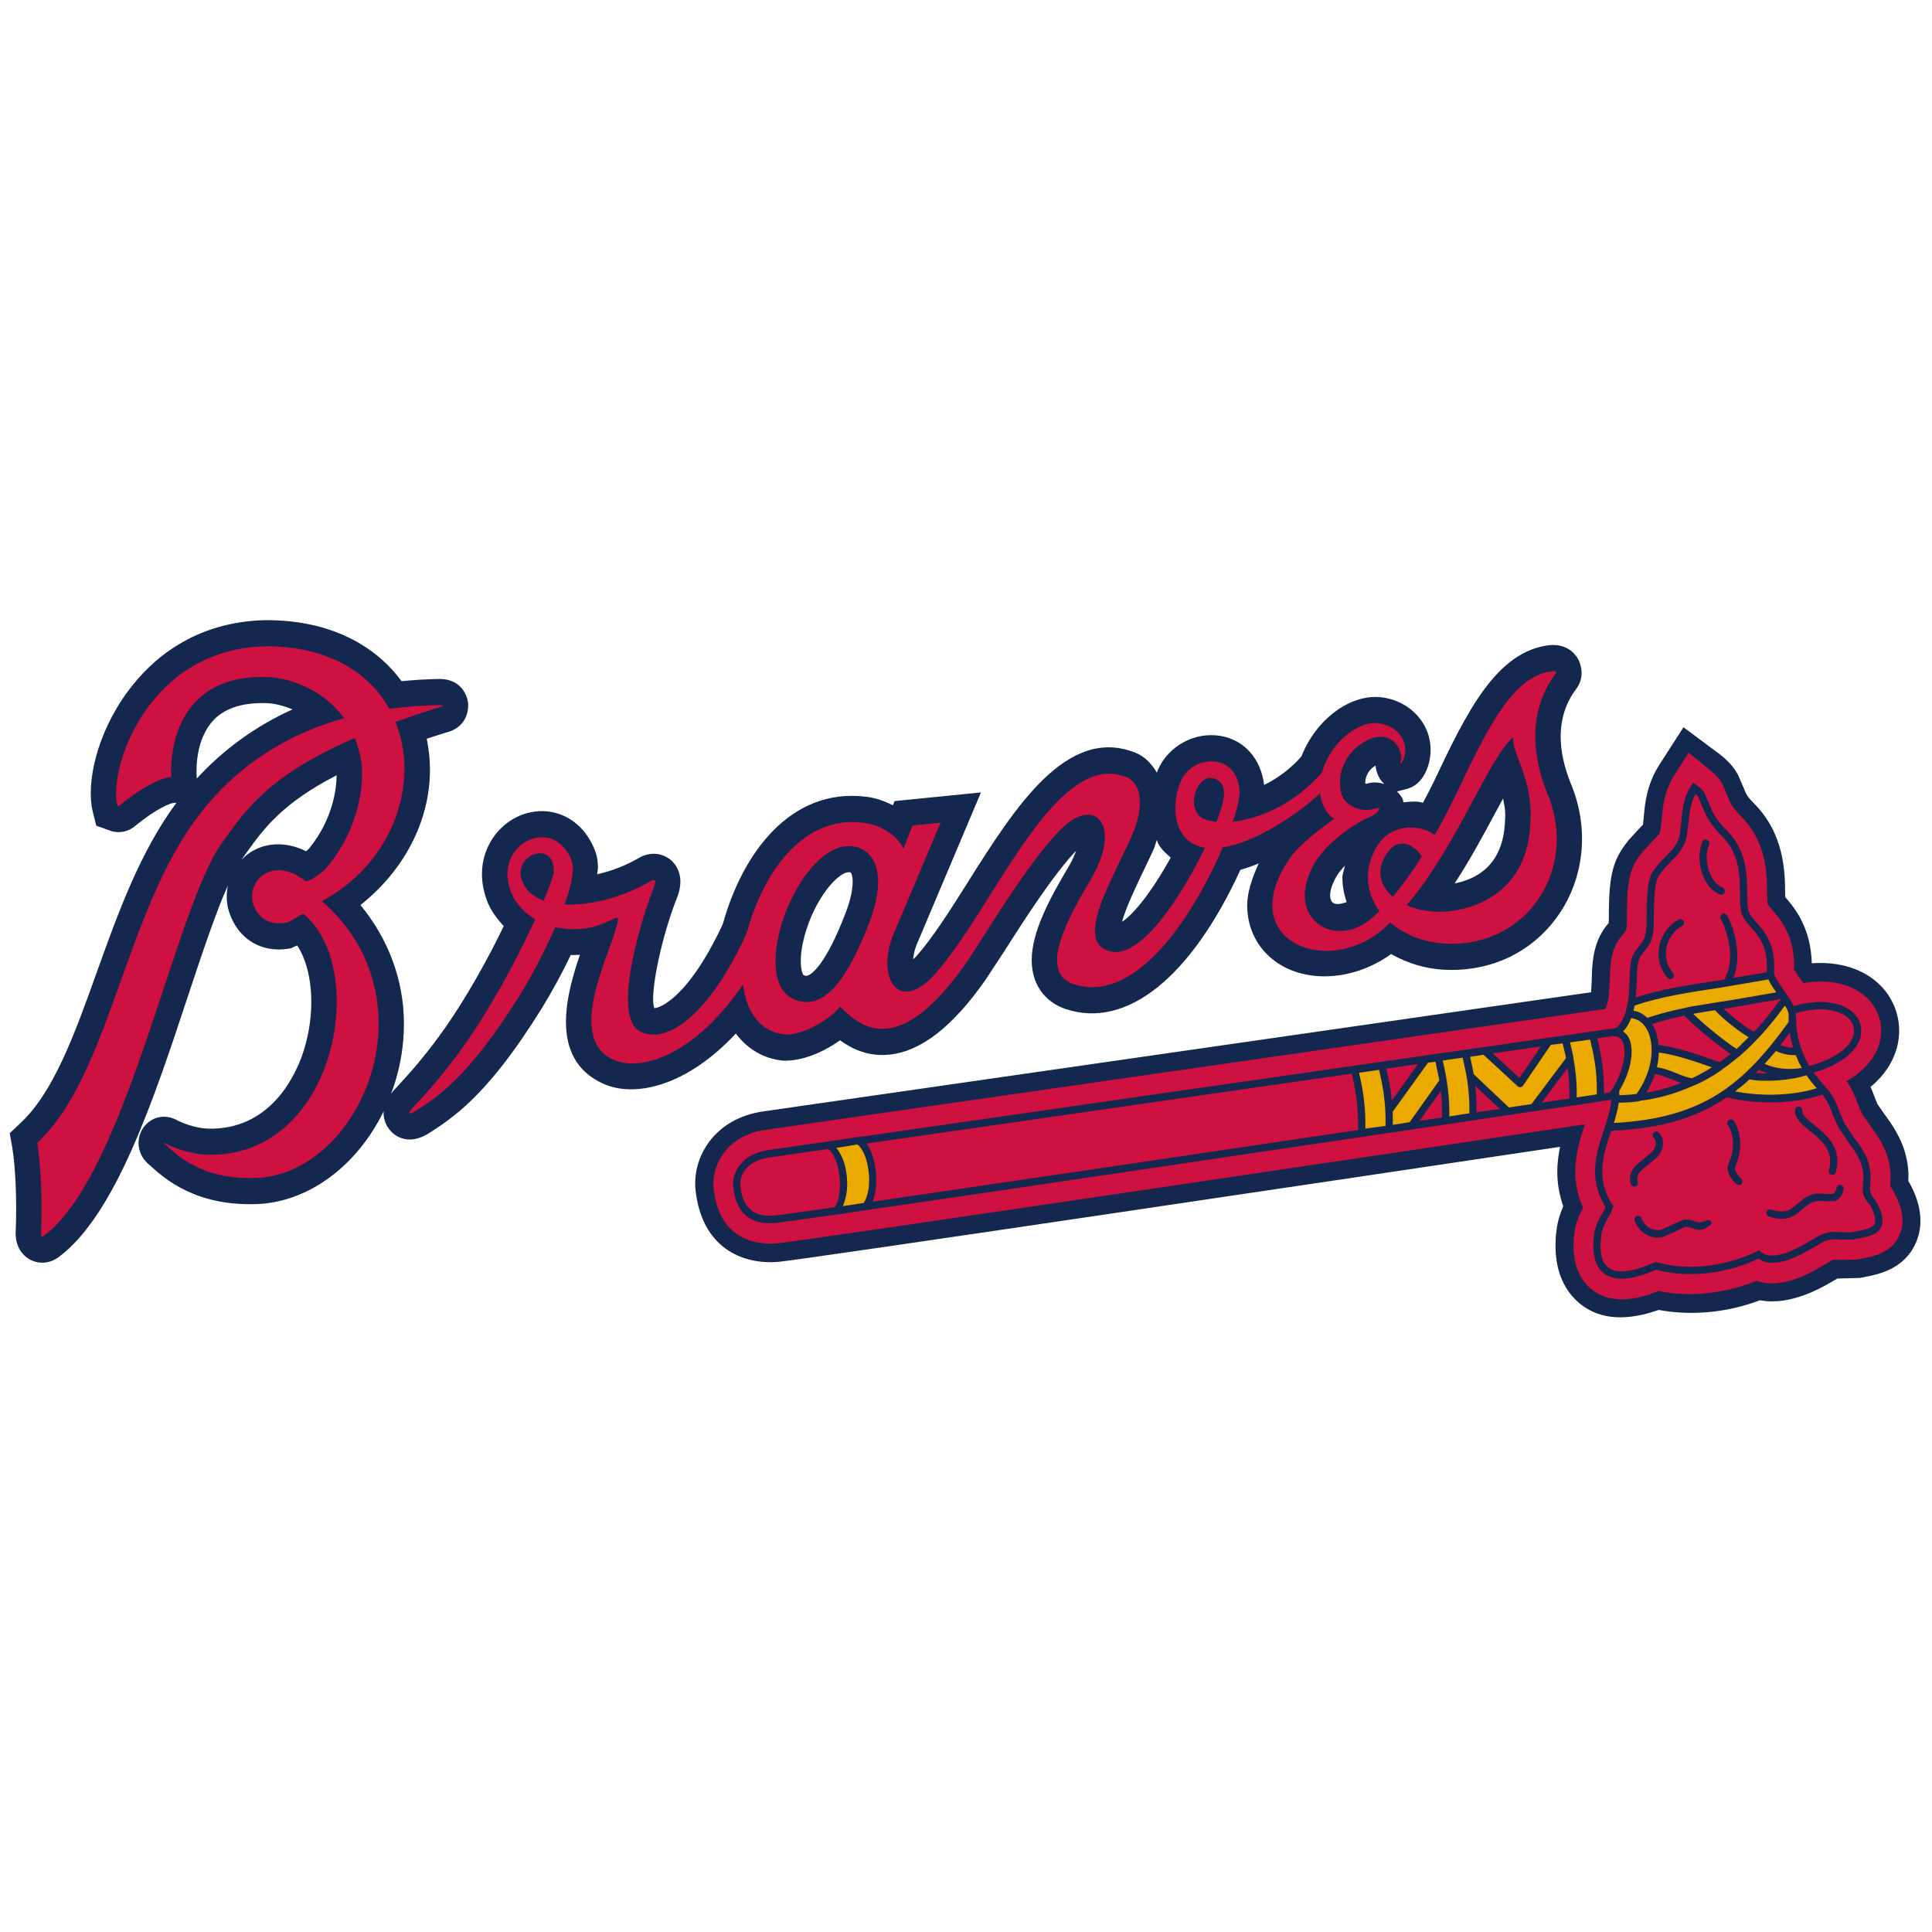 <svg width="200" height="200" viewBox="0 0 200 200" fill="none" xmlns="http://www.w3.org/2000/svg">
<path d="M27.475 64.197C20.065 64.368 15.645 68.294 13.233 71.572C9.93 76.045 8.907 81.212 9.6 84.007L9.964 85.474L11.472 86.016C12.389 86.313 13.371 86.085 14.098 85.414C16.292 83.644 17.619 83.16 17.939 83.125L18.264 83.103C14.51 88.162 12.236 94.467 10.04 100.589C7.744 107.003 5.576 113.058 2.089 116.289L1.006 117.308L1.269 118.789C1.56 120.456 1.776 124.024 1.621 127.615C1.599 128.866 2.164 129.88 3.113 130.392C4.062 130.903 5.182 130.801 6.095 130.119C11.98 125.725 15.955 113.706 19.461 103.104C20.918 98.716 22.311 94.529 23.597 91.643C23.429 92.424 23.432 93.231 23.606 94.011C24.429 97.14 27.045 98.775 30.135 98.159C30.135 98.159 30.425 98.027 30.764 97.869C31.712 99.32 32.226 101.415 32.226 103.72C32.226 105.513 31.917 107.43 31.285 109.228C30.461 111.561 27.871 116.979 21.561 116.838C20.195 116.797 18.775 116.2 18.498 116.051C16.889 115.107 15.424 115.795 14.766 116.848C14.085 117.934 14.144 119.591 15.571 120.678C15.424 120.548 15.652 120.757 15.652 120.757C17.025 121.987 20.251 124.895 26.65 124.644C31.997 124.416 37.005 120.645 39.733 114.999C39.727 115.067 39.706 115.148 39.706 115.22C39.706 116.051 40.102 116.666 40.296 116.905C41.001 117.833 42.479 118.499 44.327 117.355C45.357 116.712 46.742 115.795 48.242 114.429C50.778 112.096 53.278 108.9 56.106 104.346C57.19 102.57 58.185 100.741 59.086 98.866C59.39 98.874 59.713 98.855 60.033 98.838C59.328 100.904 58.589 103.402 58.589 105.775C58.589 108.421 59.515 110.863 62.447 112.183C65.739 113.674 71.097 112.434 76.171 106.993C77.364 108.57 79.012 109.599 81.079 109.799C83.125 109.866 85.308 108.864 86.965 107.693C88.184 108.569 89.857 109.411 92.085 109.173C95.351 108.826 98.6 106.304 102.017 101.439L104.027 98.372C106.039 95.213 109.049 90.525 111.402 88.067C111.23 88.522 111.033 89.034 110.646 89.676C108.671 93.005 106.801 96.443 106.801 99.407C106.801 100.106 106.904 100.772 107.134 101.405C107.657 102.862 108.799 103.949 110.338 104.461C116.642 106.55 123.311 101.149 128.408 90.041C129.051 89.865 129.682 89.643 130.304 89.381C129.58 90.951 129.11 92.43 129.11 93.728C129.11 95.912 130.007 97.683 131.237 98.867C134.381 101.905 139.902 101.735 144.006 98.764C145.767 99.765 147.831 100.381 150.028 100.403C154.774 100.483 158.958 98.316 161.504 94.468C164.015 90.672 164.469 85.771 162.713 81.373H162.712C162.086 79.813 160.291 75.306 163.061 71.465C164.124 70.178 163.63 68.791 163.452 68.402C163.276 68.016 162.542 66.736 160.719 66.77H160.616L160.509 66.776C154.875 67.333 151.748 73.912 148.449 80.877C148.108 81.588 147.7 82.358 147.306 83.103C147.155 83.074 147.001 83.018 146.85 83C146.303 82.945 145.792 83.006 145.274 83.058C145.255 82.966 145.261 82.887 145.233 82.79C145.118 82.46 144.849 82.198 144.619 81.931C145.072 81.816 145.636 81.669 145.636 81.669C147.189 81.26 147.751 79.671 147.925 78.989C148.036 78.533 148.096 78.078 148.096 77.628C148.096 76.599 147.798 75.592 147.226 74.727C146.314 73.344 144.809 72.421 143.081 72.194C139.782 71.755 136.196 74.522 134.725 78.301C133.646 79.532 132.334 80.538 130.864 81.259C130.527 78.567 128.857 76.627 126.392 76.189C123.718 75.717 120.98 77.185 119.871 79.678C119.825 79.775 119.808 79.877 119.765 79.992C119.229 79.069 118.5 78.301 117.533 77.919C110.439 75.08 105.039 83.644 100.275 91.19C98.375 94.205 96.576 97.056 94.857 98.993C94.719 99.163 94.644 99.186 94.53 99.299C94.57 98.804 94.692 98.201 95.04 97.444C95.078 97.358 101.548 82.033 101.548 82.033L92.609 82.927C92.609 82.927 92.501 83.183 92.439 83.365C91.623 82.961 90.739 82.613 89.705 82.483C81.727 81.469 76.816 88.543 74.872 95.508C74.753 95.878 74.064 97.263 73.42 98.406C70.829 103.009 68.612 104.284 67.74 104.369C67.653 104.081 67.609 103.782 67.608 103.481C67.608 101.038 68.811 96.077 70.144 92.781C70.35 92.212 70.433 91.706 70.433 91.268C70.433 90.107 69.848 89.403 69.531 89.107C68.841 88.469 67.629 88.048 66.27 88.737C64.888 89.556 63.385 90.153 61.817 90.505C61.836 90.289 61.897 90.038 61.897 89.822C61.897 89.208 61.818 88.645 61.64 88.16C60.788 85.879 59.086 84.377 56.968 84.036C54.842 83.7 52.663 84.61 51.272 86.403C50.371 87.571 49.886 89.004 49.892 90.478C49.892 91.411 50.08 92.372 50.445 93.328C50.795 94.227 51.417 95.077 52.147 95.867C51.314 97.598 50.422 99.3 49.474 100.971C46.754 105.762 44.251 109.187 40.828 112.796C40.686 112.944 40.585 113.092 40.477 113.239C40.565 112.983 40.662 112.733 40.752 112.483C41.474 110.321 41.816 108.141 41.816 105.989C41.816 101.499 40.219 97.21 37.312 93.691C41.788 90.153 44.511 85.032 44.511 79.666C44.511 78.596 44.384 77.543 44.18 76.468C44.833 76.269 45.486 76.046 46.192 75.829C48.683 75.191 48.478 72.956 48.449 72.711C48.412 72.455 48.061 70.252 45.407 70.286C44.095 70.308 42.826 70.394 41.574 70.514C38.942 66.956 34.393 64.179 27.475 64.197ZM26.829 72.788C27.124 72.78 27.429 72.782 27.744 72.795C28.341 72.829 29.279 73.017 30.279 73.439C26.523 75.128 23.151 77.564 20.369 80.598L20.353 80.273C20.321 79.67 20.237 76.506 22.12 74.531C23.181 73.425 24.764 72.844 26.829 72.788ZM174.274 75.284L171.809 79.118C170.444 81.218 170.273 83.261 170.159 84.609C170.159 84.609 170.102 85.144 170.08 85.372C169.966 85.493 169.777 85.68 169.777 85.68L168.613 86.949L168.483 87.119C166.823 89.185 166.546 90.938 166.546 95.148L166.524 95.547L166.259 95.877C164.867 97.675 164.816 99.831 164.778 101.412C164.778 101.412 164.715 102.695 164.711 102.717C160.677 103.304 80.899 114.782 79.108 115.039C73.993 115.721 71.627 119.773 72.004 123.215C72.655 129.172 76.864 130.948 80.589 130.625C82.945 130.431 140.909 121.791 161.496 118.719C161.333 119.539 161.209 120.397 161.209 121.314C161.209 122.441 161.404 123.641 161.823 124.876C161.468 125.676 161.231 126.523 161.121 127.392C161.053 127.943 161.024 128.472 161.024 128.951C161.024 132.262 162.432 134.096 163.708 135.073C165.732 136.632 168.445 136.752 171.706 135.603C175.096 136.235 178.825 135.882 182.188 134.602C185.343 135.2 188.563 133.339 190.153 132.377C190.153 132.377 190.192 132.348 190.201 132.348H190.35L192.561 132.291L192.925 132.217C194.377 131.938 197.087 131.43 198.313 128.695C198.641 127.961 198.807 127.165 198.801 126.362C198.801 124.471 197.914 122.884 197.546 122.235C197.555 122.098 197.566 121.99 197.566 121.839C197.566 121.309 197.528 120.65 197.358 119.903C196.913 117.832 195.799 116.319 194.99 115.22L194.348 114.287L194.062 113.581C193.951 113.272 193.815 112.909 193.64 112.516C195.391 111.071 196.104 109.472 196.385 108.39C196.682 107.258 196.674 106.068 196.363 104.94C196.052 103.812 195.449 102.786 194.614 101.965C192.915 100.287 190.395 99.513 187.553 99.718C187.467 96.035 185.762 93.947 184.806 92.866C184.797 92.683 184.797 92.491 184.797 92.491C184.781 90.339 184.754 86.35 181.548 83.141C180.855 82.441 180.773 82.237 180.493 81.535C180.493 81.535 180.166 80.763 180.069 80.552C179.895 80.119 179.424 79.119 177.898 77.981L174.274 75.284ZM142.394 79.261C142.474 80.058 142.831 80.643 143.047 80.887C143.047 80.887 143.208 81.059 143.296 81.15C142.743 81.004 142.165 80.9 141.437 81.141C141.415 81.138 141.381 81.125 141.343 81.116C141.343 81.082 141.329 81.053 141.329 81.019C141.329 80.427 141.657 79.819 142.054 79.495C142.192 79.375 142.283 79.325 142.395 79.261H142.394ZM34.849 80.256C34.828 81.68 34.468 84.775 32.035 87.786L32.003 87.819C31.915 87.934 31.802 88.028 31.694 88.121C29.513 87.046 27.216 87.165 25.492 88.542C25.321 88.684 25.161 88.837 25.01 88.996C25.044 88.951 25.078 88.889 25.103 88.843L25.622 88.121C27.278 85.829 29.219 83.145 34.849 80.256ZM155.6 82.663C155.697 83.192 155.822 83.698 155.822 84.325C155.822 84.564 155.809 84.809 155.794 85.071C155.586 89.493 152.982 90.973 150.583 91.451C152.213 88.964 153.605 86.362 154.842 84.052C155.092 83.598 155.347 83.119 155.6 82.663ZM119.756 86.938C119.822 87.085 119.85 87.245 119.922 87.381C120.238 87.962 120.737 88.356 121.189 88.782C119.216 92.362 117.32 94.676 116.152 95.422C116.554 93.948 117.687 91.575 118.39 90.113L119.337 88.121C119.542 87.683 119.611 87.347 119.756 86.938ZM139.222 89.618C139.156 90.033 138.964 90.438 138.964 90.836C138.964 91.706 139.129 92.555 139.4 93.391C138.81 93.597 138.252 93.687 137.964 93.436C137.779 93.271 137.694 93.016 137.694 92.675C137.694 92.223 137.865 91.632 138.204 90.989C138.443 90.511 138.803 90.056 139.222 89.618ZM87.882 90.289C88.047 90.289 88.072 90.329 88.089 90.352C88.183 90.489 88.269 90.796 88.269 91.297C88.269 91.99 88.092 93.055 87.523 94.546C85.484 99.856 84.059 100.812 83.668 100.971C83.569 101.028 83.472 101.067 83.199 100.949C83.059 100.885 82.66 99.879 83.089 97.722C83.915 93.619 86.581 90.289 87.882 90.289Z" fill="#13274F"/>
<path d="M27.487 66.907C15.284 67.168 11.214 79.603 12.142 83.33C12.157 83.398 12.252 83.495 12.351 83.399C14.629 81.55 16.538 80.536 17.732 80.439C17.547 77.15 18.688 69.678 27.859 70.101C29.923 70.191 33.44 71.328 35.618 74.35C30.533 75.773 25.089 78.608 20.732 84.207C12.885 94.28 11.45 111.249 3.854 118.311C4.207 120.347 4.403 124.177 4.247 127.728C4.238 128.114 4.446 128.007 4.561 127.923C13.125 121.512 18.098 93.905 23.015 87.205C25.221 84.201 27.446 80.41 36.732 76.398C37.052 77.2 37.303 78.084 37.431 79.08C37.657 80.912 37.332 85.458 34.05 89.516C33.301 90.478 32.006 91.285 31.625 91.212C31.147 90.819 31.206 90.95 30.674 90.58C27.83 89.061 25.678 91.297 26.16 93.392C26.53 94.786 27.681 95.89 29.643 95.508C30.243 95.389 31.256 94.484 31.452 94.65C38.258 100.272 34.825 119.83 21.511 119.539C19.49 119.483 17.561 118.624 17.234 118.419C16.909 118.225 16.903 118.328 17.116 118.475C18.193 119.422 20.768 122.176 26.551 121.942C37.332 121.479 45.05 103.492 33.33 93.289C40.815 89.236 43.447 80.956 40.944 74.731C42.333 74.247 43.804 73.735 45.445 73.229C45.821 73.137 46.11 72.99 45.445 72.99C43.725 73.022 42.008 73.151 40.303 73.377C38.2 69.604 33.953 66.885 27.487 66.907ZM160.761 69.479C156.661 69.867 154.006 75.317 150.805 82.073C150.093 83.555 149.332 85.012 148.523 86.443C147.385 85.483 143.657 84.732 142.102 88.457C141.198 90.616 141.59 92.674 142.8 94.308C142.48 94.622 142.159 94.936 141.843 95.186C138.054 98.242 133.09 95.06 135.897 89.694C137.271 87.071 140.659 85.012 141.962 84.5C142.592 84.236 143.27 83.366 142.241 83.719C141.001 84.158 139.231 83.463 138.867 82.178C138.341 80.317 139.175 78.415 140.406 77.391C143.522 74.79 145.338 77.305 145.01 78.79C144.836 79.342 145.228 78.934 145.385 78.302C145.835 76.532 144.476 75.103 142.758 74.875C140.468 74.585 137.656 77.01 136.855 79.963C134.201 83.058 130.533 84.766 127.622 85.061C128.088 83.667 128.372 82.438 128.317 81.783C127.982 77.845 123.448 78.137 122.265 80.805C121.107 83.388 121.471 87.274 124.741 87.753C122.287 92.835 118.131 99.213 114.993 98.502C111.26 97.655 114.762 91.73 116.98 86.951C118.736 83.159 118.002 80.997 116.589 80.44C109.251 77.504 102.926 93.91 96.802 100.818C92.892 105.223 90.518 100.92 92.674 96.283L97.363 85.168L94.459 85.458L93.519 87.876C93.14 86.902 91.643 85.452 89.392 85.169C83.039 84.355 79.025 90.433 77.398 96.258C77.177 97.055 76.035 99.15 75.697 99.758C72.368 105.676 68.752 107.987 66.319 106.804C63.161 105.285 66.556 94.631 67.727 91.734C67.938 91.16 67.821 90.966 67.444 91.16C64.696 92.805 61.202 93.766 58.441 93.629C59.142 91.688 59.516 89.993 59.187 89.123C57.385 84.27 50.945 87.314 52.891 92.321C53.307 93.414 54.179 94.445 55.409 95.172C54.283 97.61 53.059 100.002 51.742 102.342C48.607 107.862 45.896 111.322 42.71 114.691C41.924 115.527 42.611 115.261 42.978 115.032C44.233 114.271 45.412 113.391 46.498 112.404C48.895 110.196 51.304 107.061 53.895 102.878C54.895 101.279 56.34 98.586 57.488 95.981C58.665 96.236 59.881 96.255 61.066 96.037C61.812 95.907 63.219 95.281 63.787 95.014C63.938 94.951 63.985 95.151 63.985 95.151C63.701 97.853 58.216 107.316 63.508 109.705C66.464 111.042 72.041 109.064 76.918 101.916C77.266 104.75 78.66 106.844 81.328 107.099C83.308 107.162 86.103 105.364 86.95 104.203C88.543 105.654 92.515 110.337 99.893 99.856C101.669 97.335 106.223 89.493 109.731 85.932C113.417 82.198 116.216 85.509 112.89 91.086C110.476 95.149 107.478 100.664 111.149 101.882C117.203 103.89 123.064 95.856 126.585 87.718C130.56 87.103 135.347 83.443 136.65 82.112C136.747 83.038 137.259 84.313 138.116 84.734C136.432 85.992 134.651 87.352 133.653 88.655C127.565 97.283 137.259 101.26 143.159 96.2C143.421 95.984 143.666 95.735 143.913 95.501C145.458 96.822 147.653 97.669 150.078 97.698C158.259 97.832 163.27 89.878 160.286 82.395V82.397C159.65 80.803 157.241 75.016 160.952 69.855C161.169 69.598 161.153 69.463 160.762 69.48L160.761 69.479ZM156.641 76.324C156.472 78.041 158.768 80.633 158.419 85.271C158.104 92.191 152.979 93.949 150.268 94.303C148.535 94.524 146.905 94.274 145.616 93.711C150.841 87.599 154.067 78.515 156.641 76.324ZM174.812 77.923L173.361 80.177C172.262 81.868 172.125 83.552 172.025 84.782L171.87 86C171.786 86.346 171.61 86.546 171.062 87.07L170.07 88.157L169.922 88.344C168.753 89.808 168.415 90.877 168.415 95.15C168.415 96.078 168.321 96.317 168.321 96.332C168.309 96.339 168.068 96.651 168.068 96.651L167.725 97.078C166.716 98.365 166.682 100.014 166.645 101.461L166.556 103.019C166.457 103.719 166.319 104.157 166.179 104.447C164.353 104.715 80.135 116.836 79.347 116.944C74.941 117.542 73.644 120.972 73.867 123.009C74.474 128.615 78.665 128.858 80.437 128.712C82.848 128.502 147.901 118.81 164.073 116.391C163.597 117.808 163.07 119.464 163.07 121.308C163.07 122.492 163.287 123.733 163.88 125.024C163.44 125.849 163.093 126.669 162.976 127.63C162.925 128.103 162.892 128.529 162.892 128.933C162.892 131.465 163.903 132.825 164.829 133.532C167.065 135.256 170.084 134.3 171.686 133.64C174.955 134.328 178.583 133.907 181.852 132.587C184.506 133.561 187.599 131.694 189.212 130.709L189.577 130.499C189.751 130.39 189.891 130.385 190.506 130.43L192.214 130.391L192.597 130.312C193.951 130.067 195.803 129.719 196.618 127.892C196.849 127.375 196.946 126.864 196.946 126.362C196.945 125.162 196.406 124.029 195.93 123.193H195.931L195.791 122.947C195.791 122.947 195.731 122.862 195.657 122.806C195.66 122.772 195.66 122.715 195.66 122.715C195.678 122.482 195.708 122.18 195.708 121.838C195.708 121.411 195.67 120.906 195.543 120.314C195.186 118.663 194.256 117.405 193.503 116.381L192.732 115.248L192.315 114.265C192.081 113.621 191.788 112.812 191.155 111.914C193.511 110.582 194.316 108.932 194.586 107.892C194.797 107.092 194.791 106.25 194.569 105.453C194.346 104.656 193.916 103.932 193.322 103.356C191.819 101.864 189.416 101.313 186.677 101.768C186.555 101.591 186.434 101.426 186.314 101.261C186.314 101.261 185.821 100.532 185.708 100.356C185.719 100.236 185.727 100.094 185.727 99.974C185.727 96.748 184.239 95.063 183.331 94.04C183.331 94.04 183.072 93.732 182.98 93.613C182.97 93.362 182.931 92.508 182.931 92.508C182.92 90.505 182.892 87.171 180.252 84.524C179.281 83.545 179.087 83.066 178.773 82.27L178.343 81.247C178.237 81.03 177.986 80.484 176.883 79.596L174.814 77.923H174.812ZM125.424 80.543C125.539 80.553 125.658 80.581 125.779 80.627C126.991 81.094 126.992 82.396 125.926 85.082C125.493 85.043 125.067 84.945 124.66 84.793C122.733 83.998 123.695 80.382 125.424 80.543ZM145.202 87.328C146.061 87.346 146.842 88.064 147.178 88.678C146.215 90.193 145.214 91.611 144.185 92.834C142.995 91.816 142.501 90.42 143.227 88.936H143.228C143.819 87.723 144.534 87.314 145.202 87.328ZM87.89 87.587C90.227 87.587 92.092 90.017 89.975 95.543C87.749 101.336 85.273 104.807 82.171 103.43C77.388 101.295 82.544 87.587 87.89 87.587ZM55.914 88.332C56.678 88.341 57.356 88.886 57.318 90.193C57.303 90.642 56.901 91.77 56.277 93.226C55.428 92.914 54.739 92.435 54.317 91.734C53.134 89.792 54.641 88.316 55.914 88.332Z" fill="#CE1141"/>
<path d="M194.144 124.252C193.525 123.591 193.554 123.216 193.608 122.545C193.646 122.089 193.691 121.52 193.529 120.769C193.275 119.568 192.553 118.595 191.861 117.662L190.946 116.29L190.384 115.004C190.089 114.184 189.789 113.337 188.812 112.336C188.729 112.244 188.654 112.165 188.578 112.074L187.748 111.037C190.421 110.258 192.185 108.926 192.596 107.35C192.828 106.451 192.57 105.546 191.892 104.874C190.921 103.914 188.783 103.253 185.677 104.146C185.671 104.14 185.667 104.133 185.664 104.125C185.661 104.117 185.659 104.109 185.659 104.101C185.411 103.589 185.046 103.06 184.667 102.53C184.621 102.474 184.578 102.415 184.539 102.354C184.328 102.046 184.04 101.603 183.835 101.255C183.719 101.005 183.629 100.789 183.641 100.612C183.843 97.773 182.663 96.43 181.805 95.462C181.42 95.024 181.089 94.66 180.995 94.267C180.885 93.852 180.875 93.226 180.87 92.52C180.859 90.643 180.839 88.07 178.82 86.033C177.535 84.765 177.222 83.973 176.869 83.074L176.487 82.175C176.354 81.834 175.82 81.412 175.594 81.247L175.281 81.014L175.066 81.349C174.262 82.595 174.157 83.847 174.062 84.951L173.864 86.515C173.622 87.483 173.065 88.028 172.473 88.609L171.668 89.468L171.501 89.679C170.76 90.612 170.461 91.147 170.461 95.147C170.461 97.014 170.158 97.371 169.626 98.019L169.318 98.402C168.751 99.131 168.723 100.285 168.697 101.498L168.583 103.336C168.55 103.569 168.509 103.792 168.472 103.985L168.258 104.85C168.252 104.85 168.252 104.861 168.252 104.861H168.246C168.009 105.624 167.709 106.05 167.357 106.358C167.317 106.38 167.285 106.41 167.247 106.426C167.015 106.467 164.669 106.802 160.874 107.348L160.239 107.428C160.228 107.428 160.228 107.439 160.219 107.439C157.836 107.781 154.928 108.201 151.674 108.674C151.667 108.674 151.665 108.669 151.665 108.669L149.957 108.913C129.613 111.851 109.267 114.782 88.92 117.705C88.887 117.705 88.863 117.687 88.832 117.687L86.96 117.99L79.607 119.042C76.653 119.44 75.766 121.54 75.899 122.769C76.009 123.793 76.351 126.935 80.253 126.605C80.665 126.565 82.998 126.24 86.632 125.723C86.651 125.723 86.663 125.729 86.683 125.729L88.627 125.427C101.221 123.6 125.417 120.009 143.686 117.289L143.854 117.278L144.837 117.129C152.333 115.997 158.74 115.047 162.794 114.444C162.82 114.444 162.856 114.45 162.885 114.444L165.709 114.012C165.718 114.012 165.718 114.006 165.725 114.006C166.174 113.937 166.544 113.88 166.821 113.841C166.727 114.757 166.439 115.742 166.094 116.794C165.62 118.194 165.119 119.69 165.119 121.284C165.119 122.468 165.433 123.69 166.203 124.959C166.172 125.04 166.101 125.21 166.101 125.21C165.406 126.343 165.109 127.065 165.007 127.902C164.96 128.272 164.941 128.624 164.941 128.949C164.941 130.302 165.31 131.271 166.054 131.833C167.138 132.669 168.953 132.533 171.436 131.447C174.774 132.327 178.7 131.884 182.02 130.297C183.79 131.503 186.615 129.823 188.163 128.891L188.547 128.664C189.3 128.213 189.99 128.271 190.656 128.328L191.819 128.317L192.213 128.237C193.331 128.032 194.373 127.833 194.748 127.002C195.036 126.355 194.842 125.489 194.144 124.248V124.252ZM86.428 124.963C82.865 125.485 80.587 125.804 80.194 125.833C77.372 126.079 76.814 124.286 76.64 122.686C76.631 122.633 76.627 122.58 76.629 122.526C76.629 121.77 77.156 120.149 79.701 119.812L85.743 118.943C86.241 119.312 86.663 120.234 86.854 121.389C87.082 122.823 86.913 124.229 86.428 124.963ZM140.592 116.979C123.842 119.476 107.089 121.95 90.332 124.399C90.776 123.313 90.78 121.85 90.6 120.769C90.435 119.773 90.118 118.953 89.699 118.378L139.936 111.141C140.308 112.729 140.639 114.503 140.592 116.979ZM144.083 113.924C143.969 112.813 143.775 111.711 143.504 110.628L146.795 110.155L144.083 113.924ZM146.949 116.028L149.156 112.927C149.247 113.745 149.296 114.662 149.276 115.68C148.518 115.794 147.744 115.908 146.95 116.027L146.949 116.028ZM152.85 115.145C152.861 114.133 152.816 113.234 152.724 112.403L155.252 114.793C154.474 114.907 153.671 115.026 152.85 115.145ZM157.292 111.591C156.919 111.249 155.378 109.831 154.52 109.045L159.514 108.323C158.776 109.414 158.036 110.503 157.292 111.591ZM162.466 113.723C161.603 113.843 160.641 113.991 159.593 114.15L162.283 110.554C162.415 111.453 162.486 112.484 162.466 113.723ZM191.377 105.438C191.607 105.653 191.775 105.927 191.862 106.229C191.95 106.532 191.953 106.852 191.873 107.157C191.529 108.477 189.825 109.655 187.325 110.349C187.109 110.06 186.909 109.656 186.741 109.235C186.663 109.067 186.598 108.894 186.547 108.716C186.544 108.7 186.527 108.688 186.518 108.677C186.393 108.324 186.28 107.967 186.18 107.607C186.086 107.198 186.016 106.783 185.97 106.366C185.944 106.035 185.944 105.716 185.944 105.461L185.901 105.199V105.045L185.898 105.012V104.977C185.898 104.948 185.887 104.92 185.884 104.885C188.679 104.084 190.554 104.619 191.377 105.438ZM185.276 106.918C185.307 107.166 185.355 107.411 185.419 107.652C185.419 107.652 185.42 107.659 185.427 107.67V107.692L185.429 107.714C185.484 107.954 185.555 108.204 185.628 108.461C185.172 108.457 184.721 108.364 184.3 108.187C184.623 107.772 184.954 107.35 185.276 106.918ZM184.341 103.413C183.5 104.612 182.577 105.753 181.579 106.827C180.738 106.372 179.356 105.302 178.441 104.425C178.755 104.38 179.071 104.329 179.376 104.288L184.341 103.413ZM182.992 111.123C182.547 111.123 182.134 111.112 181.768 111.072C181.877 110.963 181.985 110.862 182.096 110.748C182.387 110.896 182.684 111.021 182.992 111.123ZM171.697 108.175C171.631 107.47 171.469 106.827 171.221 106.342C171.166 106.211 171.086 106.121 171.021 106.012C172.117 105.659 173.233 105.367 174.361 105.136C175.827 106.627 177.924 108.277 179.162 109.102C178.798 109.392 178.423 109.677 178.038 109.95L177.083 109.631C175.544 109.091 173.473 108.39 171.697 108.175ZM174.028 112.108C172.904 112.545 171.713 112.893 170.419 113.12C170.816 112.46 171.109 111.817 171.318 111.191C171.979 111.294 172.621 111.544 173.247 111.801C173.5 111.909 173.757 112.011 174.028 112.108ZM169.443 101.522C169.468 100.43 169.487 99.406 169.903 98.876L170.189 98.523C170.858 97.715 171.203 97.203 171.203 95.149C171.203 91.263 171.494 90.898 172.078 90.181L172.255 89.954L172.99 89.162C173.596 88.565 174.297 87.888 174.585 86.699L174.806 85.031C174.887 84.085 175.033 83.13 175.52 82.18C175.66 82.317 175.773 82.424 175.799 82.494C175.808 82.51 176.167 83.363 176.167 83.363C176.545 84.303 176.897 85.197 178.287 86.595C180.095 88.394 180.111 90.687 180.122 92.526C180.132 93.287 180.132 93.948 180.265 94.466C180.413 95.035 180.819 95.489 181.249 95.979C181.993 96.821 182.91 97.863 182.91 99.979C182.91 100.161 182.91 100.355 182.892 100.548C182.898 100.578 182.898 100.612 182.898 100.647L179.428 101.238C180.296 99.133 179.687 96.516 178.797 94.769C178.775 94.724 178.745 94.685 178.707 94.653C178.67 94.621 178.626 94.597 178.579 94.582C178.532 94.568 178.482 94.563 178.433 94.569C178.384 94.574 178.336 94.59 178.293 94.615C178.111 94.706 178.045 94.945 178.139 95.132C179.005 96.845 179.604 99.479 178.513 101.392L177.891 101.5C174.961 101.933 171.955 102.388 169.34 103.253L169.45 101.523L169.443 101.522ZM166.646 113.092C166.481 113.12 166.277 113.153 166.035 113.182C166.074 110.86 165.757 109.182 165.355 107.486L166.991 107.248C167.016 107.254 167.033 107.276 167.068 107.276C167.509 107.276 167.801 107.458 167.98 107.846C168.502 108.996 167.858 111.499 166.646 113.092ZM194.067 126.68C193.851 127.147 192.995 127.319 192.083 127.484L191.681 127.563H190.715C190.003 127.5 189.131 127.431 188.173 127.996L187.779 128.223C186.436 129.043 183.632 130.738 182.287 129.588L182.102 129.423L181.885 129.537C180.671 130.135 176.327 132.002 171.5 130.671L171.374 130.641L171.257 130.693C169.003 131.705 167.358 131.881 166.495 131.221C165.8 130.687 165.553 129.611 165.746 127.996C165.829 127.29 166.097 126.653 166.724 125.634L167.033 124.792L166.913 124.724C165.143 121.987 165.976 119.482 166.794 117.059C172.043 116.825 175.714 115.67 178.752 113.592C181.883 114.39 185.95 114.264 188.646 113.303C189.208 114.007 189.452 114.629 189.682 115.266L190.292 116.684L191.268 118.123C191.91 118.994 192.567 119.904 192.798 120.94C192.872 121.276 192.892 121.572 192.892 121.839C192.892 122.073 192.875 122.283 192.861 122.489C192.848 122.67 192.83 122.841 192.83 123.028C192.83 123.558 192.952 124.093 193.56 124.712C193.925 125.396 194.126 125.954 194.126 126.351C194.126 126.481 194.11 126.583 194.068 126.682L194.067 126.68Z" fill="#13274F"/>
<path d="M174.285 95.37C174.368 95.568 174.292 95.797 174.098 95.882C173.334 96.258 172.695 97.157 172.505 98.13C172.316 99.075 172.558 99.979 173.179 100.708C173.247 100.785 173.282 100.884 173.278 100.985C173.275 101.087 173.232 101.183 173.159 101.254C173.123 101.288 173.08 101.313 173.033 101.33C172.986 101.347 172.937 101.354 172.887 101.352C172.837 101.349 172.789 101.337 172.744 101.315C172.699 101.294 172.659 101.264 172.626 101.227C172.239 100.789 171.96 100.267 171.811 99.703C171.662 99.138 171.647 98.547 171.768 97.976C172.005 96.764 172.799 95.665 173.783 95.188C173.828 95.167 173.877 95.155 173.926 95.153C173.976 95.151 174.025 95.158 174.072 95.175C174.118 95.192 174.161 95.218 174.198 95.251C174.234 95.285 174.264 95.325 174.285 95.37ZM186.212 114.558C186.419 114.569 186.578 114.74 186.565 114.956C186.539 115.434 187.143 115.925 187.838 116.48C189.068 117.476 190.745 118.843 190.043 121.341C189.981 121.55 189.776 121.671 189.58 121.609C189.484 121.578 189.404 121.512 189.356 121.424C189.308 121.336 189.296 121.232 189.323 121.136C189.888 119.133 188.61 118.085 187.379 117.096C186.552 116.419 185.775 115.793 185.819 114.911C185.832 114.705 186.005 114.535 186.214 114.558H186.212ZM190.12 122.946C190.007 123.452 189.839 123.567 189.71 123.606L188.932 123.59L188.092 123.55C187.561 123.607 187.034 123.834 186.636 124.164L185.322 125.212L185.022 125.336C184.473 125.468 183.928 125.416 183.361 125.206C183.315 125.188 183.266 125.18 183.217 125.182C183.167 125.183 183.119 125.195 183.074 125.215C183.03 125.236 182.99 125.265 182.957 125.302C182.924 125.338 182.898 125.381 182.882 125.427C182.846 125.523 182.849 125.628 182.891 125.721C182.933 125.814 183.01 125.886 183.105 125.923C183.809 126.19 184.494 126.242 185.183 126.082L185.778 125.815L187.095 124.774C187.389 124.524 187.793 124.359 188.17 124.318L188.823 124.352L189.925 124.341C190.62 124.131 190.792 123.373 190.843 123.124C190.868 123.027 190.852 122.923 190.801 122.837C190.75 122.75 190.666 122.688 190.569 122.662C190.472 122.641 190.37 122.659 190.286 122.713C190.202 122.766 190.143 122.851 190.121 122.948L190.12 122.946ZM179.492 116.04C180.305 117.361 180.367 119.056 179.66 120.695C179.511 121.042 179.662 121.395 180.207 121.988C180.207 121.988 180.401 122.158 180.372 122.33C180.335 122.5 180.33 122.643 180.156 122.66C180.033 122.671 179.833 122.676 179.679 122.522C179.317 122.14 178.568 121.333 178.975 120.387C179.58 118.976 179.543 117.555 178.859 116.456C178.806 116.37 178.788 116.267 178.81 116.169C178.832 116.07 178.891 115.984 178.975 115.928C179.017 115.901 179.063 115.883 179.111 115.875C179.159 115.866 179.209 115.867 179.257 115.877C179.305 115.888 179.35 115.907 179.39 115.935C179.431 115.963 179.465 115.999 179.491 116.04H179.492ZM171.711 117.241C172.435 117.975 172.193 119.057 171.574 119.761L170.648 120.548C169.826 121.162 169.328 121.582 169.547 122.364C169.561 122.411 169.566 122.46 169.561 122.509C169.556 122.558 169.541 122.605 169.517 122.648C169.493 122.691 169.461 122.728 169.422 122.759C169.383 122.789 169.339 122.811 169.291 122.824C169.244 122.839 169.194 122.844 169.145 122.839C169.096 122.834 169.048 122.82 169.005 122.796C168.961 122.772 168.923 122.739 168.893 122.7C168.863 122.661 168.841 122.616 168.828 122.568C168.458 121.236 169.43 120.513 170.205 119.933L171.029 119.239C171.237 118.999 171.675 118.276 171.185 117.781C171.15 117.746 171.122 117.705 171.103 117.659C171.084 117.613 171.074 117.564 171.074 117.514C171.074 117.465 171.084 117.416 171.103 117.37C171.122 117.324 171.15 117.282 171.185 117.248C171.328 117.093 171.567 117.093 171.711 117.241ZM169.916 126.106C170.249 127.007 171.168 127.524 172.002 127.291L173.068 126.801L174.185 126.306C174.627 126.152 175.028 126.289 175.38 126.415C175.665 126.499 175.912 126.596 176.115 126.516L176.422 126.419L176.406 126.43C176.422 126.419 176.918 126.236 177.052 126.362C177.411 126.703 176.883 126.936 177.041 126.84L176.451 127.221L176.368 127.238C175.916 127.408 175.51 127.266 175.148 127.141C174.863 127.044 174.616 126.965 174.399 127.033L173.421 127.489L172.195 128.034C170.99 128.37 169.684 127.636 169.219 126.384C169.183 126.289 169.185 126.184 169.225 126.09C169.265 125.997 169.34 125.923 169.434 125.883C169.527 125.85 169.63 125.856 169.72 125.897C169.81 125.939 169.88 126.014 169.915 126.106H169.916ZM176.729 86.933C176.918 87.018 176.999 87.246 176.918 87.439C176.562 88.27 176.591 89.385 176.992 90.375C177.3 91.121 177.781 91.673 178.306 91.877C178.4 91.914 178.475 91.986 178.517 92.077C178.559 92.168 178.565 92.272 178.532 92.367C178.516 92.413 178.491 92.456 178.458 92.493C178.425 92.53 178.385 92.56 178.341 92.581C178.296 92.603 178.247 92.615 178.198 92.617C178.149 92.619 178.099 92.612 178.053 92.594C177.318 92.311 176.699 91.634 176.302 90.671C175.827 89.499 175.801 88.14 176.231 87.132C176.317 86.934 176.539 86.848 176.727 86.934L176.729 86.933Z" fill="#13274F"/>
<path d="M178.821 102.119C178.824 102.113 178.829 102.113 178.838 102.113C180.177 101.879 182.695 101.452 183.065 101.391C183.073 101.413 183.102 101.441 183.11 101.47C183.292 101.879 183.564 102.295 183.878 102.727L179.269 103.523C178.386 103.66 177.502 103.791 176.621 103.945C175.345 104.139 174.648 104.269 174.392 104.349C173.055 104.627 171.75 104.946 170.527 105.373C170.141 104.982 169.642 104.721 169.1 104.627C169.136 104.457 169.179 104.28 169.217 104.098C171.843 103.181 174.961 102.709 177.997 102.255C177.997 102.255 178.324 102.197 178.82 102.118L178.821 102.119ZM188.076 112.652C185.695 113.409 182.404 113.54 179.619 112.977C179.702 112.926 179.782 112.851 179.859 112.778C179.972 112.698 180.068 112.624 180.178 112.539C180.506 112.271 180.84 111.993 181.101 111.736C182.58 112.055 185.541 111.828 187.001 111.304C187.297 111.742 187.64 112.17 188.029 112.608C188.05 112.624 188.068 112.646 188.076 112.652ZM160.996 108.107C161.255 108.077 161.551 108.043 161.765 108.008C161.82 108.242 161.951 108.777 162.041 109.159C162.061 109.283 162.084 109.408 162.11 109.533L158.537 114.296C158.289 114.331 156.487 114.593 156.197 114.643C155.961 114.423 152.806 111.44 152.56 111.2C152.449 110.596 152.324 109.994 152.186 109.396C152.634 109.339 153.346 109.219 153.569 109.186L157.114 112.453C157.195 112.521 157.299 112.555 157.405 112.548C157.51 112.529 157.604 112.47 157.667 112.383C157.667 112.383 160.379 108.394 160.533 108.172L160.996 108.107ZM151.419 109.488L151.782 111.178C151.972 112.243 152.109 113.387 152.109 114.769C152.109 114.923 152.109 115.088 152.104 115.247C151.696 115.31 150.567 115.48 150.028 115.571C150.028 115.441 150.037 115.31 150.037 115.185C150.037 113.961 149.929 112.914 149.775 111.941H149.779C149.759 111.787 149.716 111.53 149.659 111.229C149.616 111.031 149.581 110.831 149.538 110.631C149.47 110.318 149.407 110.022 149.351 109.784C149.53 109.754 149.797 109.721 150.074 109.681L151.419 109.488ZM140.682 111.053L142.758 110.75C143.096 112.162 143.402 113.711 143.432 115.719V116.555C143.019 116.602 141.877 116.761 141.34 116.835C141.346 116.703 141.346 116.561 141.346 116.442C141.346 114.199 141.035 112.543 140.682 111.053ZM144.185 116.442C144.192 116.095 144.192 115.753 144.18 115.435V115.071C144.319 114.884 147.651 110.256 147.831 110.006C147.996 109.984 148.298 109.949 148.6 109.909C148.686 110.331 148.937 111.548 148.999 111.838C148.793 112.128 146.098 115.936 145.924 116.168C145.787 116.198 145.309 116.271 144.841 116.345C144.624 116.367 144.408 116.408 144.185 116.442ZM163.213 113.603C163.216 113.487 163.224 113.364 163.224 113.249C163.224 111.792 163.082 110.631 162.888 109.618C162.894 109.604 162.897 109.588 162.897 109.573C162.897 109.557 162.894 109.542 162.888 109.528C162.787 108.984 162.665 108.445 162.524 107.91C163.048 107.843 164.167 107.672 164.61 107.615C164.992 109.185 165.305 110.745 165.305 112.839C165.305 112.981 165.297 113.146 165.294 113.293C164.721 113.385 164.022 113.482 163.214 113.602L163.213 113.603ZM182.917 109.864C182.958 109.813 183.001 109.755 183.053 109.705C183.335 109.386 183.686 108.976 183.845 108.795C184.484 109.103 185.188 109.249 185.897 109.222C185.986 109.437 186.085 109.665 186.184 109.898C186.272 110.075 186.361 110.252 186.46 110.411C186.469 110.44 186.483 110.467 186.501 110.491C186.51 110.519 186.518 110.537 186.523 110.553C185.4 110.751 183.962 110.713 182.678 110.132C182.713 110.092 182.799 109.984 182.915 109.865L182.917 109.864ZM175.145 111.627C174.62 111.537 174.085 111.325 173.517 111.092C172.891 110.831 172.235 110.597 171.526 110.473C171.654 109.95 171.708 109.437 171.717 108.954C173.392 109.175 175.365 109.841 176.84 110.358L177.223 110.484C176.581 110.894 175.9 111.271 175.182 111.612C175.175 111.612 175.157 111.628 175.146 111.628L175.145 111.627ZM179.767 108.583C178.721 107.912 176.769 106.388 175.27 104.952C175.661 104.878 176.062 104.809 176.447 104.747C176.774 104.69 177.128 104.639 177.535 104.577C178.331 105.442 179.907 106.711 181.018 107.371L179.988 108.389L179.817 108.537C179.806 108.555 179.785 108.567 179.767 108.583ZM168.854 105.396C169.382 105.454 169.855 105.698 170.216 106.154L170.237 106.176C170.354 106.324 170.458 106.489 170.554 106.676C170.822 107.229 170.969 107.918 170.975 108.714C170.977 108.736 170.977 108.759 170.977 108.776C170.974 109.095 170.946 109.412 170.894 109.727C170.892 109.772 170.883 109.813 170.874 109.858C170.687 110.922 170.229 112.088 169.427 113.244C169.265 113.26 169.105 113.295 168.934 113.3C168.908 113.3 168.886 113.306 168.854 113.306C168.458 113.346 168.039 113.364 167.626 113.375L167.624 112.942H167.612C168.352 111.741 168.906 110.187 168.906 108.878C168.906 108.372 168.826 107.899 168.652 107.518C168.515 107.216 168.297 106.958 168.022 106.772C168.363 106.414 168.637 105.971 168.853 105.396H168.854Z" fill="#EAAA00"/>
<path d="M167.291 115.463C167.417 115.032 167.514 114.605 167.57 114.167C167.573 114.161 167.575 114.155 167.575 114.149C168.1 114.149 169.103 114.109 169.734 113.984C169.759 113.978 169.767 113.962 169.787 113.951C171.687 113.712 173.54 113.186 175.282 112.392C175.801 112.243 177.429 111.355 178.31 110.69L178.316 110.673C178.895 110.27 179.455 109.841 179.994 109.386C180.016 109.37 180.052 109.359 180.068 109.353L180.49 108.955L180.524 108.927C182.251 107.362 183.642 105.66 184.773 104.102C184.895 104.272 185.012 104.487 185.084 104.699C185.121 104.807 185.152 104.919 185.158 105.024V105.795C185.141 105.818 185.125 105.847 185.125 105.847C180.421 112.351 176.262 115.755 167.074 116.25C167.145 116.01 167.225 115.744 167.291 115.463ZM88.759 118.474C89.255 118.856 89.68 119.755 89.865 120.904C89.935 121.325 89.97 121.752 89.971 122.179C89.971 123.17 89.762 124.017 89.409 124.529L87.251 124.859C87.544 124.155 87.697 123.401 87.701 122.639C87.701 122.155 87.662 121.677 87.591 121.261C87.42 120.186 87.038 119.413 86.573 118.826C87.306 118.707 88.5 118.519 88.759 118.474Z" fill="#EAAA00"/>
</svg>
